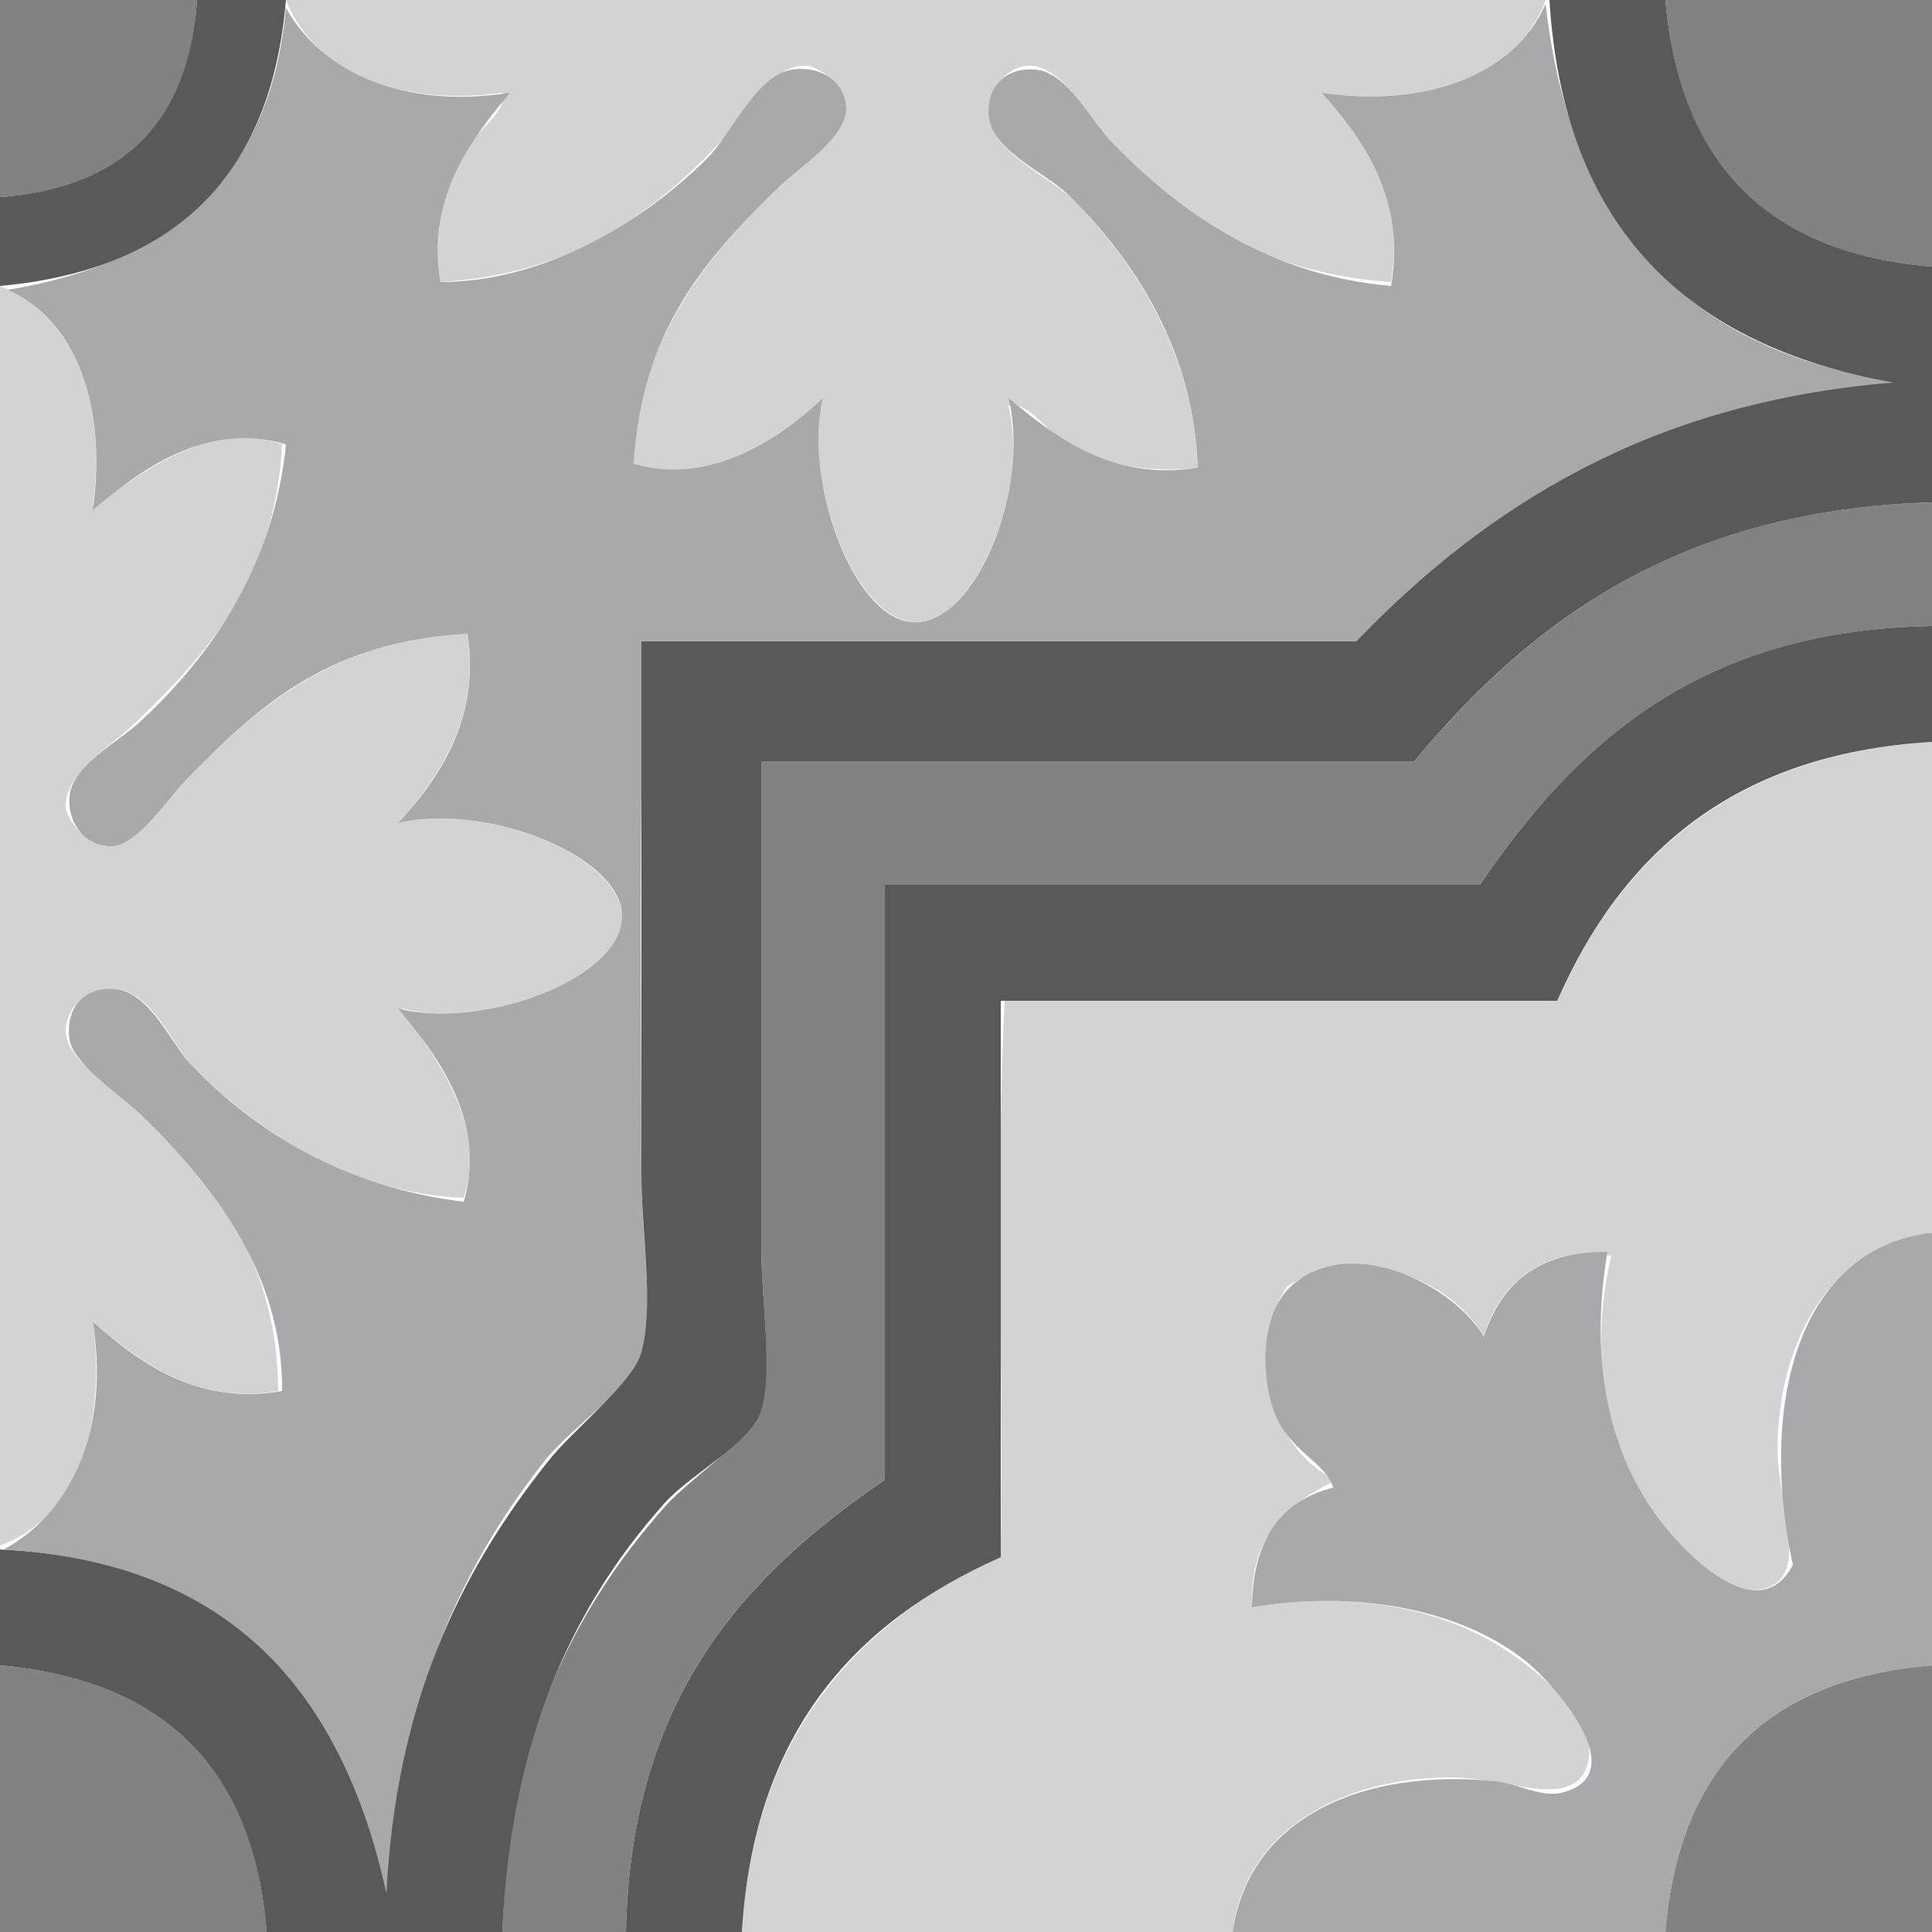 <?xml version="1.0" encoding="utf-8"?>
<!-- Generator: Adobe Illustrator 23.0.3, SVG Export Plug-In . SVG Version: 6.00 Build 0)  -->
<svg version="1.1" id="Layer_1" xmlns="http://www.w3.org/2000/svg" xmlns:xlink="http://www.w3.org/1999/xlink" x="0px" y="0px"
	 viewBox="0 0 500 500" style="enable-background:new 0 0 500 500;" xml:space="preserve">
<style type="text/css">
	.st0{fill-rule:evenodd;clip-rule:evenodd;fill:#D1D3D4;}
	.st1{fill-rule:evenodd;clip-rule:evenodd;fill:#A7A9AC;}
	.st2{fill-rule:evenodd;clip-rule:evenodd;fill:#808285;}
	.st3{fill-rule:evenodd;clip-rule:evenodd;fill:#58595B;}
</style>
<path class="st0" d="M74,0c108.7,0,217.3,0,326,0c-7.2,19.7-30.6,27.7-58,24c10.1,11.7,21.9,26.7,18,49c-34.6-2.4-55.4-17.8-74-38
	c-4.7-5.1-11.2-18.3-20-18c-5.1,0.2-11.3,6.3-10,14c1.5,8.8,16.1,15,22,21c16.5,16.7,31.1,40.5,32,69c-11.8,1.5-22.9-0.5-32-5
	c-7.2-3.6-11.5-12.4-17-11c5.5,22.1-8.9,56.2-24,56c-15.9-0.2-29.4-36.8-24-58c-10.9,10.1-28.7,22.9-49,17c1-31.8,19.1-54.1,38-72
	c4.6-4.4,17.2-12.5,17-20c-0.1-5.5-7-10.7-10-11c-9-0.8-15.5,12.1-20,17c-19.6,21.3-40.2,36.7-75,39c-1.8-11.7,0.5-23,5-32
	c3.6-7.1,12.4-11.6,11-17C103.5,27.7,81.4,18.7,74,0z"/>
<path class="st0" d="M0,400c19.7-7.2,27.7-30.7,24-58c11.5,9.8,26.3,21.7,48,18c-0.2-32.9-16.2-54.8-37-74c-4.6-4.2-17.8-11.2-18-19
	c-0.2-5.3,4.8-11.8,13-11c9.6,0.9,14.4,14.3,20,20c16.5,17,41.2,32.9,70,34c6.9-20.3-9.7-38.6-16-49c20.6,5.5,56.3-7.8,57-23
	c0.7-16.1-34.8-30.5-58-25c10.3-11.6,21.3-27,18-49c-32.1,0.7-54.1,18.1-73,38c-4.2,4.5-12.6,17.2-20,17c-5.3-0.1-10.7-6.8-11-10
	c-0.7-8.4,12.4-16.6,17-21c19.8-18.8,37.1-38,39-73c-20.4-7.1-38.6,9.8-49,16c3.8-27-5-49.5-24-57C0,182.7,0,291.3,0,400z"/>
<path class="st0" d="M403,259c-47.7,0-95.3,0-143,0c-2.3,45.7-0.3,95.7-1,143c-36.6,18.4-64,46-67,98c42.3,0,84.7,0,127,0
	c3.2-27,29.4-40.2,57-40c14.2,0.1,31.9,9,35-4c2.8-11.9-15.1-25.1-23-30c-19-11.8-43.3-13.6-64-10c-0.7-19.1,9.5-27.1,22-33
	c-16.4-6.6-24.1-32.8-13-50c18.1-11.7,42.8-2.1,51,13c3.7-13.7,15.9-24,33-21c-5.4,22.8-2.4,45.6,9,64c4.5,7.2,19.6,25.6,31,22
	c11.7-3.7,2.9-22.7,3-36c0.2-28.4,14.1-52.8,40-56c0-42.3,0-84.7,0-127C448.6,195.3,419.9,221.2,403,259z"/>
<path class="st1" d="M400,1c6.4,57.2,36.6,90.8,93,98c-64.8,4.6-107.8,30.9-141,67c-61.7,0-123.3,0-185,0c-1.8,44.4-1,91.4-1,139
	c0,14,3.4,34.7,0,46c-2.4,8-18,18.2-25,27c-23.6,29.8-38,65.1-41,113c-10.6-52.4-39.8-86.2-99-90c17.4-9.5,27.5-30.9,23-59
	c11.5,10.2,26.7,21.9,49,18c0.3-30.2-17.7-53.4-37-72c-4.5-4.3-17.1-12.6-18-19c-1.2-8.3,4-13.9,12-13c8.8,1,14.1,13.7,19,19
	c16.9,18,40.3,32.3,71,36c6.3-21-7.3-38.4-17-50c21.4,5.6,58.2-7.6,58-24c-0.2-15.5-35.1-29.4-58-24c10.5-11.3,21.4-27.1,18-49
	c-34.7,1.8-53.3,17.6-73,38c-4.1,4.3-12.4,16.7-19,17c-6.3,0.3-11.7-5.5-11-13c0.7-7.8,12.7-14.1,18-19c19.3-17.7,35-41.3,38-72
	c-21-6.3-38.4,7.3-50,17c3.8-26.4-4.1-49.1-22-57c41.5-6.8,68-28.6,72-73c9.3,16.9,30.8,26.3,58,22c-9.9,11.9-21.7,26.8-18,49
	c26.6-0.1,52-15.1,69-32c6.1-6,12.6-21.5,22-23c7.4-1.1,13.8,3.2,14,10c0.2,7.5-12.4,15.6-17,20c-19.4,18.7-36,37.7-38,72
	c20.2,5.9,38.2-6.9,49-17c-5.2,20.8,7.5,56.8,23,58c16.4,1.3,30.8-34.5,25-58c11.9,9.9,26.8,21.7,49,18c-1-30-16.3-54-34-71
	c-5.1-4.9-18.7-11-20-19c-1.2-7.4,3.4-13.7,12-13c8.1,0.7,14.1,12.8,19,18c18.1,19.2,41.7,35.3,73,38c4-22.8-7.6-38.3-18-50
	C369.2,27.9,391.9,19.5,400,1z"/>
<path class="st1" d="M464,405c-8.4,15.8-25.9-0.6-34-11c-14.5-18.6-18.5-43.3-14-70c-18.2-0.2-27.6,8.4-32,22
	c-7.4-13.1-34.5-27.3-50-13c-7.9,7.3-7.8,23.4-4,33c3.8,9.6,13.5,12.8,15,19c-13.9,3.5-20.8,13.8-21,31c26.7-4.6,53.9,0.3,71,14
	c7,5.6,28.3,29.4,9,34c-5,1.2-11.8-2.5-17-3c-33.1-3.4-63.6,8.6-68,39c37.3,0,74.7,0,112,0c3.5-42.5,26.5-65.5,69-69
	c0-37.3,0-74.7,0-112C464.1,323.3,455.4,365.6,464,405z"/>
<path class="st2" d="M51,0C49,32,31.8,48.8,0,51C0,34,0,17,0,0C17,0,34,0,51,0z"/>
<path class="st2" d="M500,69c0-23,0-46,0-69c-23,0-46,0-69,0C434.6,42.4,457.3,65.7,500,69z"/>
<path class="st2" d="M366,197c-56.3,0-112.7,0-169,0c0,42.1,0,83,0,126c0,13.1,2.9,29.9,0,41c-2.2,8.3-17.9,18-25,26
	c-24.9,28.2-40.4,61.2-42,110c10.7,0,21.3,0,32,0c1.2-60.1,30.4-92.3,67-117c0-50.7,0-106.7,0-154c51.3,0,102.7,0,154,0
	c24.8-36.5,56.8-65.8,117-67c0-10.7,0-21.3,0-32C434.8,131.8,396.6,160.6,366,197z"/>
<path class="st2" d="M0,500c23,0,46,0,69,0c-3.3-42.7-26.6-65.4-69-69C0,454,0,477,0,500z"/>
<path class="st2" d="M431,500c23,0,46,0,69,0c0-23,0-46,0-69C457.5,434.5,434.5,457.5,431,500z"/>
<path class="st3" d="M51,0c7.7,0,15.3,0,23,0C70.2,45.6,45.2,69.9,0,74c0-7.7,0-15.3,0-23C31.7,48.7,48.8,31.8,51,0z"/>
<path class="st3" d="M490,99c-63.5,5.2-105.3,32.1-139,67c-61.7,0-123.3,0-185,0c0,45.8,0,90.7,0,138c0,14.7,3.3,33.9,0,46
	c-2.1,7.8-17.5,19.8-24,28c-23.8,29.8-39.5,63.7-42,112c-11.3-51.7-40-86-100-89c0,10,0,20,0,30c42.3,3.7,65.6,26.4,69,69
	c20.3,0,40.7,0,61,0c2-47.1,16.5-82.5,42-111c6.8-7.6,22.5-15.6,25-24c3.1-10.2,0-29.4,0-42c0-43.2,0-84.5,0-126
	c56.3,0,112.7,0,169,0c30.5-36.5,68.9-65.1,134-67c0-20.3,0-40.7,0-61c-42.6-3.4-65.3-26.7-69-69c-10,0-20,0-30,0
	C404.6,59.1,436.8,89.5,490,99z"/>
<path class="st3" d="M383,229c-51.3,0-102.7,0-154,0c0,47.3,0,103.3,0,154c-36.6,24.8-65.8,56.8-67,117c10,0,20,0,30,0
	c3.1-51.6,29.1-80.2,67-97c0-48,0-96,0-144c48,0,96,0,144,0c16.7-37.9,45.5-63.9,97-67c0-10,0-20,0-30
	C439.8,163.1,407.8,192.5,383,229z"/>
</svg>
